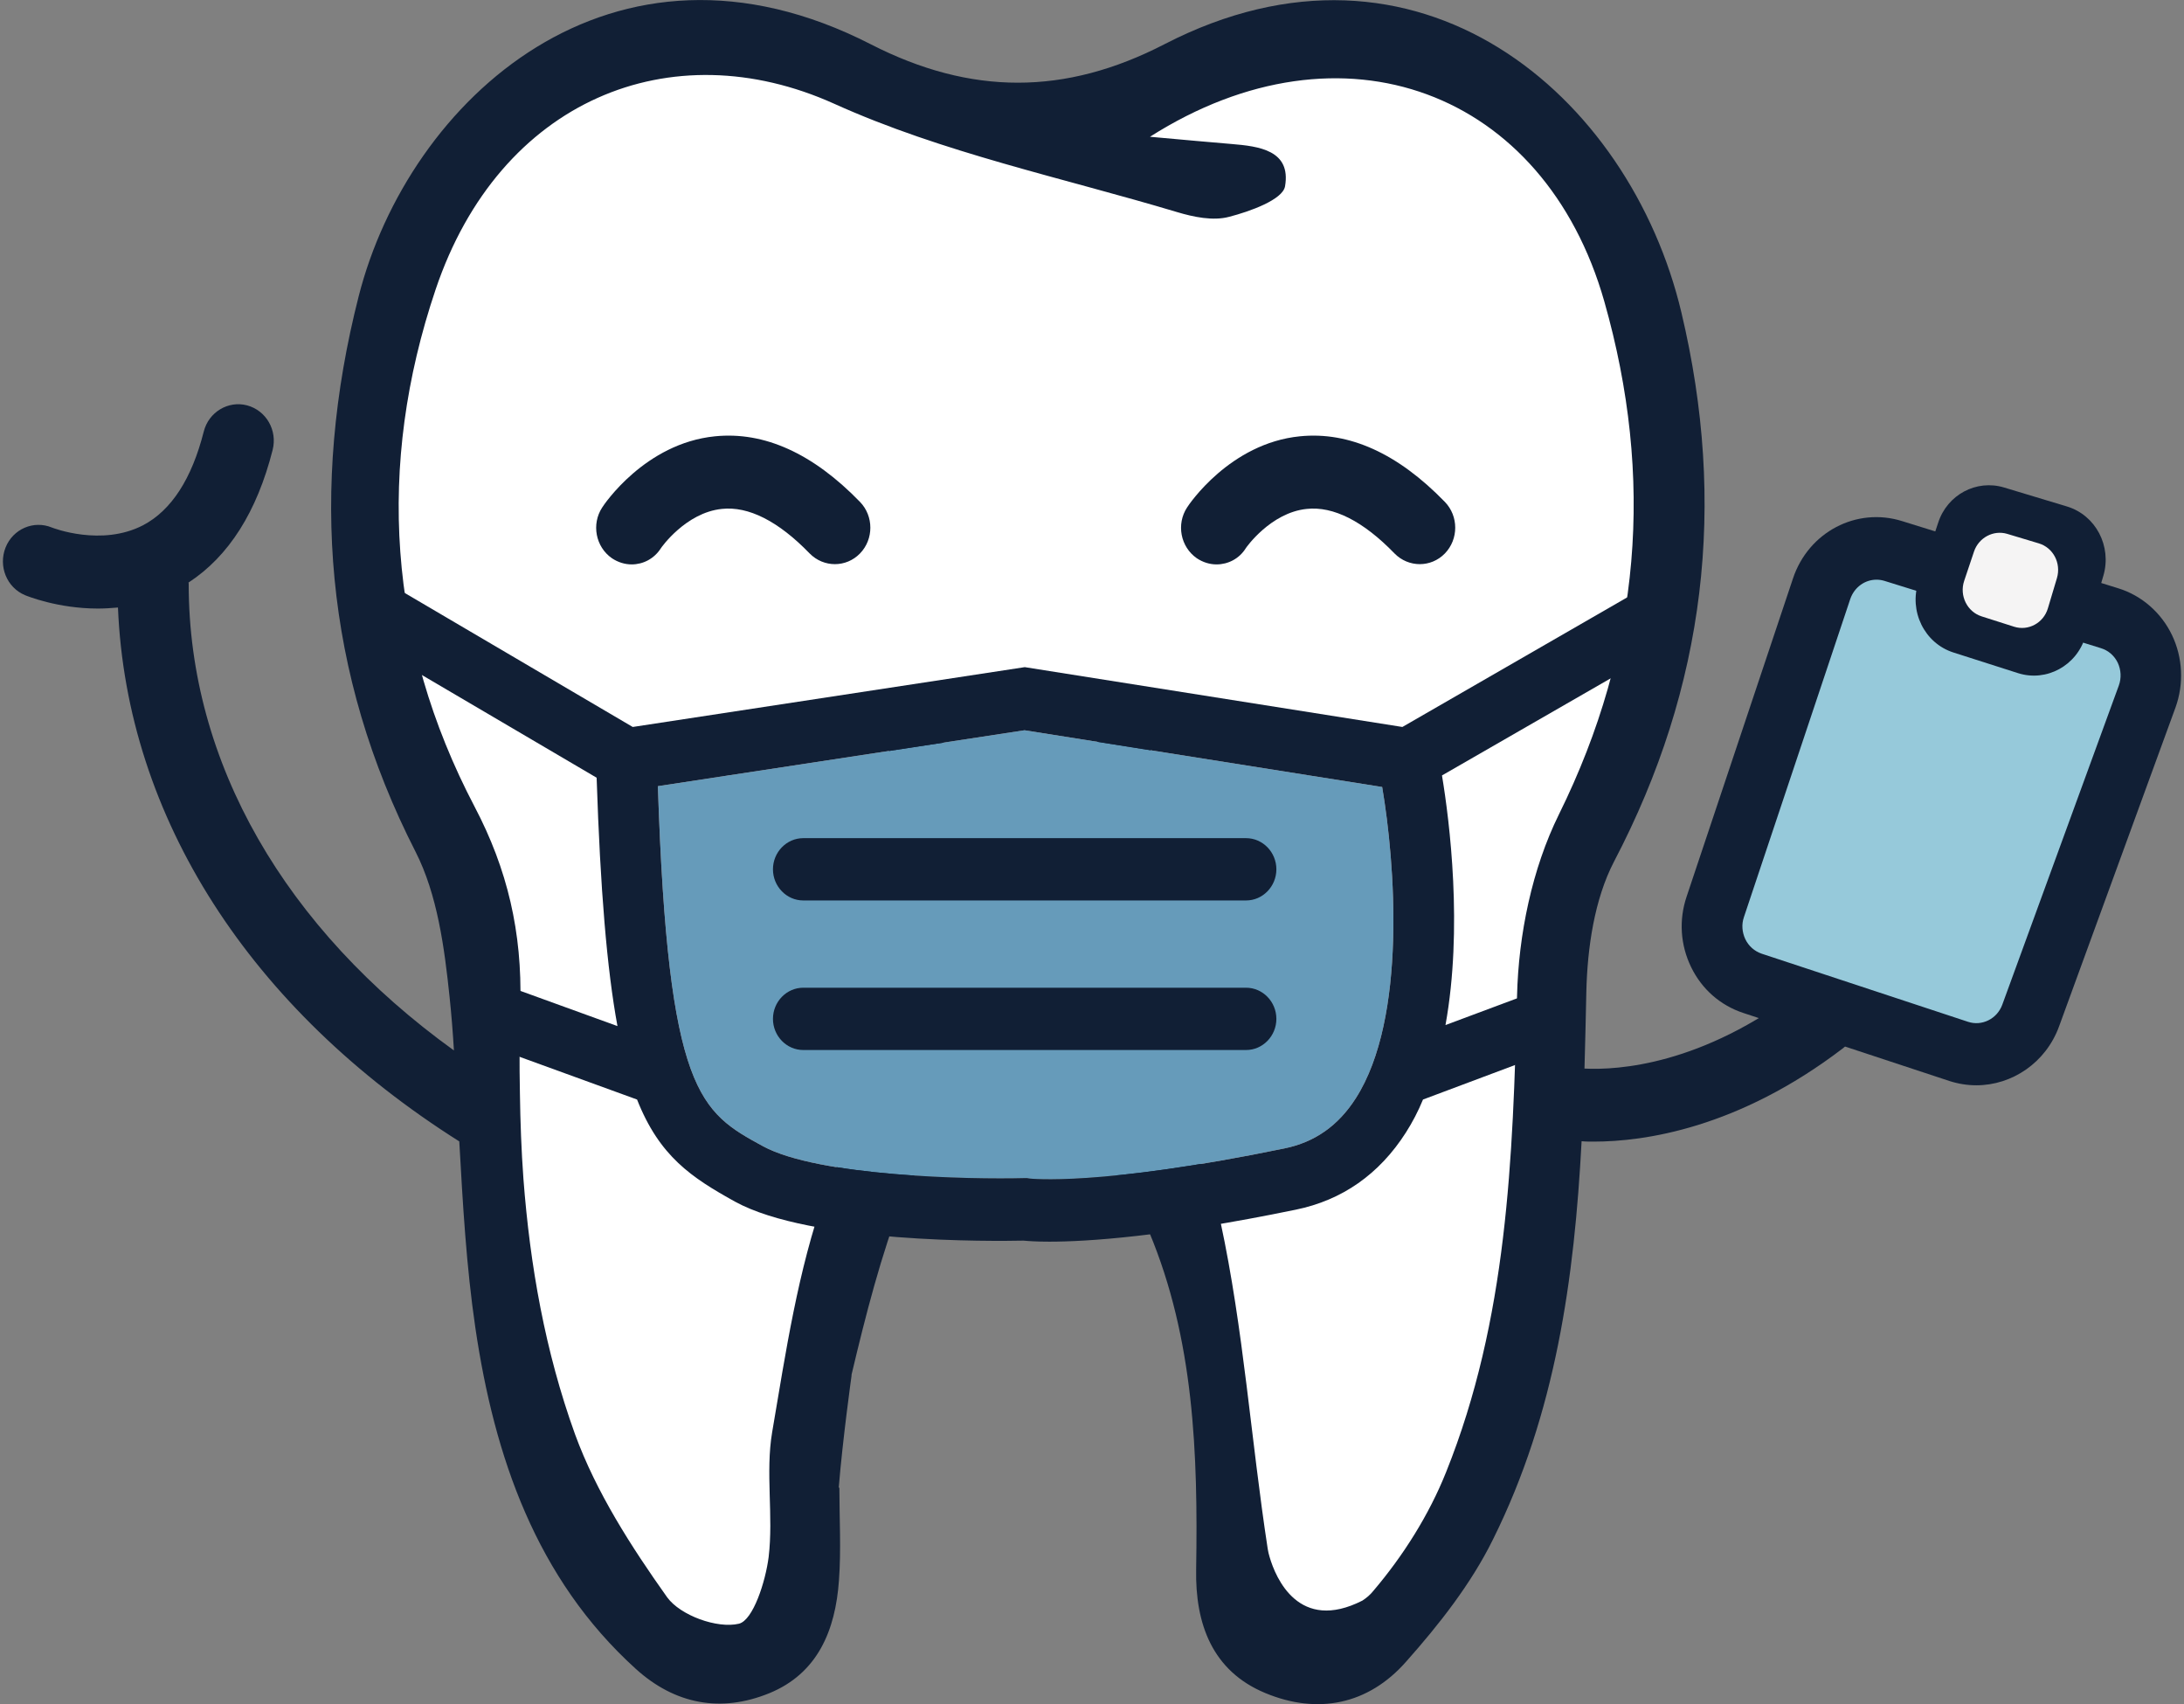 <?xml version="1.0" encoding="utf-8"?>
<!-- Generator: Adobe Illustrator 25.2.1, SVG Export Plug-In . SVG Version: 6.00 Build 0)  -->
<svg version="1.1" id="Capa_1" xmlns="http://www.w3.org/2000/svg" xmlns:xlink="http://www.w3.org/1999/xlink" x="0px" y="0px"
	 viewBox="0 0 105.9 82.61" style="enable-background:new 0 0 105.9 82.61;" xml:space="preserve">
<rect x="0" y="0" width="105.9" height="82.61" fill="#808080" stroke="none"/>
<style type="text/css">
	.st0{fill:#111F35;}
	.st1{fill:#FFFFFF;}
	.st2{fill:none;stroke:#111F35;stroke-width:3;stroke-linecap:round;stroke-miterlimit:10;}
	.st3{fill:#669BBA;}
	.st4{fill:none;}
	.st5{fill:#96C9DA;}
	.st6{fill:#F5F4F4;}
</style>
<g>
	<g>
		<g>
			<path class="st0" d="M30.61,57.69c-0.29,0.66-0.92,1.06-1.58,1.06c-0.23,0-0.47-0.05-0.69-0.15c-1.02-0.46-2.01-0.95-2.96-1.46
				c-0.1-1.37-0.15-2.75-0.17-4.13c1.42,0.84,2.93,1.62,4.51,2.34C30.59,55.75,30.99,56.79,30.61,57.69z"/>
		</g>
	</g>
	<path class="st1" d="M41.73,3.64l10.82,3.28c0,0,7.14-4.98,9.48-5.04c2.34-0.06,11.78,0,12.49,2.52c0.71,2.52,5.9,9.44,5.9,14.11
		s-0.11,16.68-4.77,25.35c0,0-1.12,24.92-3.72,28.56c-2.59,3.64-4.35,8.98-8.07,8.98c-3.72,0-4.25-22.28-9.19-26.44
		s-9.98-1.21-9.98-1.21s-5.52,10.61-5.89,17.07c-0.37,6.46-0.36,14.03-6.97,7.96s-6.89-15.81-8.75-33.28s-8.87-11.89-3.6-34.2
		c0,0,10.33-13,19.32-9.4S41.73,3.64,41.73,3.64z"/>
	<path class="st0" d="M30.63,27.36c-0.33,0-0.66-0.1-0.96-0.3c-0.79-0.55-1-1.65-0.47-2.46c0.08-0.13,2.07-3.11,5.47-3.45
		c2.39-0.24,4.75,0.83,7.03,3.18c0.67,0.69,0.67,1.81,0,2.5c-0.67,0.69-1.76,0.69-2.44,0c-1.52-1.57-2.97-2.3-4.26-2.16
		c-1.75,0.18-2.94,1.88-2.95,1.9C31.72,27.09,31.18,27.36,30.63,27.36z"/>
	<path class="st2" d="M54.39,36.89c0,0-3.96,6.07-9.86,0"/>
	<path class="st0" d="M58.99,27.36c-0.33,0-0.66-0.1-0.96-0.3c-0.79-0.55-1-1.65-0.47-2.46c0.08-0.13,2.07-3.11,5.47-3.45
		c2.39-0.24,4.75,0.83,7.03,3.18c0.67,0.69,0.67,1.81,0,2.5c-0.67,0.69-1.76,0.69-2.44,0c-1.52-1.57-2.97-2.3-4.26-2.16
		c-1.75,0.18-2.94,1.88-2.95,1.9C60.09,27.09,59.54,27.36,58.99,27.36z"/>
	<path class="st0" d="M89.72,48.33c-0.57-0.78-1.65-0.94-2.41-0.36c-4.79,3.66-8.85,3.91-10.48,3.83c0.04-1.24,0.06-2.49,0.09-3.73
		c0.05-2.12,0.39-4.47,1.34-6.3c4.45-8.49,5.48-17.33,3.27-26.62C79.03,4.6,68.75-4.19,56.47,2.14c-4.82,2.49-9.39,2.49-14.24,0.01
		C29.7-4.27,19.81,4.85,17.39,14.37c-2.37,9.31-1.66,18.27,2.76,26.92c1.06,2.08,1.4,4.65,1.65,7.04c0.09,0.86,0.16,1.73,0.21,2.59
		c-8.18-5.89-12.86-13.95-12.86-22.6c0-0.03,0-0.05-0.01-0.08c1.95-1.27,3.32-3.43,4.08-6.43c0.24-0.95-0.31-1.91-1.24-2.16
		c-0.91-0.24-1.86,0.32-2.1,1.27c-0.58,2.29-1.57,3.82-2.94,4.54c-2.02,1.05-4.38,0.13-4.43,0.11c-0.88-0.36-1.88,0.07-2.24,0.97
		c-0.36,0.91,0.06,1.94,0.94,2.31c0.1,0.04,1.59,0.65,3.54,0.65c0.31,0,0.64-0.02,0.97-0.05c0.42,10.19,6.43,19.49,16.55,25.88
		c0.17,3.03,0.34,6.05,0.78,9.04c0.92,6.23,2.94,12.15,7.78,16.53c1.91,1.73,4.14,2.13,6.47,1.18c2.35-0.96,3.21-3.05,3.38-5.47
		c0.11-1.49,0.02-2.99,0.02-4.49c-0.01,0-0.02-0.01-0.03-0.01c0.19-2.34,0.62-5.42,0.62-5.42v-0.05c0.69-2.91,1.43-5.8,2.49-8.55
		c1.52-3.86,5.94-5.02,8.78-2.74c1.35,1.08,2.47,2.73,3.16,4.37c2.18,5.2,2.37,10.76,2.28,16.35c-0.05,2.65,0.78,4.93,3.35,6
		c2.55,1.06,5,0.56,6.83-1.52c1.6-1.8,3.15-3.77,4.21-5.92c3.05-6.13,3.95-12.67,4.3-19.31c0.18,0.02,0.37,0.02,0.58,0.02
		c2.45,0,7.01-0.64,12.1-4.53C90.13,50.22,90.29,49.12,89.72,48.33z M75.59,39.48c-1.3,2.63-1.96,5.83-2.03,8.8
		c-0.2,7.88-0.47,15.69-3.44,23.08c-0.83,2.08-2.09,4.07-3.53,5.76c-0.15,0.19-0.33,0.34-0.53,0.47c-3.07,1.56-4.2-1.08-4.5-2.12
		c-0.04-0.13-0.07-0.26-0.09-0.39c-0.81-5.27-1.17-10.65-2.29-15.85c-0.8-3.69-3.12-6.7-6.88-7.95c-5.14-1.71-10.2,0.81-12.3,6.63
		c-1.31,3.67-1.9,7.64-2.56,11.52c-0.33,1.96,0.07,4.06-0.17,6.05c-0.15,1.18-0.75,3.06-1.44,3.23c-1.05,0.25-2.84-0.4-3.48-1.28
		c-1.74-2.45-3.44-5.09-4.47-7.91c-1.45-4.02-2.18-8.17-2.5-12.38c-0.1-1.37-0.15-2.75-0.17-4.13c-0.03-1.44-0.02-2.88,0.02-4.32
		c0.09-3.49-0.62-6.55-2.22-9.59c-4.21-8.03-4.76-16.55-1.89-25.06c3.1-9.2,11.41-12.58,19.33-9.01c5.27,2.38,11.05,3.58,16.62,5.25
		c0.8,0.24,1.75,0.44,2.53,0.23c1.01-0.26,2.6-0.83,2.71-1.48c0.3-1.75-1.27-1.94-2.6-2.05c-1.08-0.09-2.17-0.19-3.95-0.35
		c9.35-5.94,19.13-2.2,22.03,7.98C80.22,23.15,79.58,31.41,75.59,39.48z"/>
	<g>
		<path class="st3" d="M65.74,53.24c-0.85,1.33-1.99,2.13-3.46,2.43c-9.02,1.86-12.34,1.46-12.36,1.46l-0.12-0.02h-0.13
			c-2.62,0.07-9.98-0.08-12.68-1.55c-3.04-1.66-4.6-2.53-5.09-17.45l17.78-2.71l17.34,2.75C67.64,41.79,68.24,49.34,65.74,53.24z"/>
	</g>
	<g>
		<path class="st0" d="M74.7,47.97l-4.61,1.72c0.85-4.69,0.2-9.88-0.17-12.1l11-6.33l-0.73-1.31l-0.72-1.32l-11.47,6.61l-18.31-2.9
			l-19.01,2.9l-11.25-6.61l-0.73,1.32l-0.73,1.31l10.96,6.44c0.18,5.44,0.5,9.27,1.01,12.04l-4.91-1.78l-0.49,1.43l-0.5,1.42
			l6.85,2.49c1.09,2.76,2.64,3.78,4.75,4.95c3.7,2.03,12.58,1.92,13.99,1.89c0.21,0.02,0.61,0.05,1.25,0.05
			c1.82,0,5.54-0.23,11.95-1.55c2.25-0.46,4.05-1.72,5.34-3.74c0.32-0.5,0.6-1.04,0.83-1.6l6.67-2.5l-0.51-1.41L74.7,47.97z
			 M65.74,53.24c-0.85,1.33-1.99,2.13-3.46,2.43c-9.02,1.86-12.34,1.46-12.36,1.46l-0.12-0.02h-0.13
			c-2.62,0.07-9.98-0.08-12.68-1.55c-3.04-1.66-4.6-2.53-5.09-17.45l17.78-2.71l17.34,2.75C67.64,41.79,68.24,49.34,65.74,53.24z"/>
	</g>
	<g>
		<line class="st4" x1="38.95" y1="42.13" x2="60.42" y2="42.13"/>
		<path class="st0" d="M60.42,43.65H38.95c-0.81,0-1.47-0.68-1.47-1.51c0-0.83,0.66-1.51,1.47-1.51h21.47
			c0.81,0,1.47,0.68,1.47,1.51C61.89,42.97,61.23,43.65,60.42,43.65z"/>
	</g>
	<g>
		<line class="st4" x1="38.95" y1="49.39" x2="60.42" y2="49.39"/>
		<path class="st0" d="M60.42,50.9H38.95c-0.81,0-1.47-0.68-1.47-1.51s0.66-1.51,1.47-1.51h21.47c0.81,0,1.47,0.68,1.47,1.51
			S61.23,50.9,60.42,50.9z"/>
	</g>
	<g>
		<path class="st5" d="M88.33,28.54l-5.16,15.43c-0.51,1.53,0.3,3.2,1.8,3.7l10,3.3c1.43,0.47,2.96-0.29,3.49-1.74l5.65-15.47
			c0.57-1.57-0.26-3.3-1.82-3.79L91.8,26.71C90.36,26.26,88.82,27.07,88.33,28.54z"/>
		<path class="st0" d="M95.83,52.61c-0.43,0-0.88-0.07-1.31-0.21l-10-3.3c-1.11-0.37-2-1.15-2.52-2.22
			c-0.52-1.07-0.6-2.28-0.22-3.41l5.16-15.43c0.75-2.25,3.08-3.47,5.29-2.78l10.49,3.26c1.13,0.35,2.08,1.18,2.6,2.27
			c0.52,1.09,0.58,2.36,0.17,3.5l-5.65,15.47C99.2,51.51,97.57,52.61,95.83,52.61z M90.99,28.1c-0.56,0-1.07,0.36-1.27,0.93
			l-5.16,15.43c-0.12,0.35-0.09,0.73,0.07,1.07c0.16,0.33,0.44,0.58,0.79,0.7l10,3.3c0.68,0.23,1.42-0.14,1.67-0.83l5.65-15.47
			c0.13-0.36,0.11-0.75-0.05-1.1c-0.17-0.35-0.46-0.6-0.82-0.71l-10.49-3.26C91.25,28.12,91.12,28.1,90.99,28.1z M88.33,28.54
			L88.33,28.54L88.33,28.54z"/>
	</g>
	<path class="st0" d="M97.17,23.63l3.05,0.92c1.4,0.42,2.19,1.93,1.77,3.36l-0.87,2.94c-0.42,1.42-1.89,2.22-3.27,1.78l-3.13-1
		c-1.41-0.45-2.17-2.01-1.69-3.44l0.95-2.85C94.42,23.98,95.83,23.23,97.17,23.63z"/>
	<path class="st6" d="M97.33,25.88l1.53,0.46c0.7,0.21,1.09,0.96,0.88,1.68l-0.44,1.47c-0.21,0.71-0.95,1.11-1.64,0.89l-1.57-0.5
		c-0.7-0.22-1.09-1-0.85-1.72l0.48-1.43C95.95,26.06,96.66,25.68,97.33,25.88z"/>
</g>
</svg>
